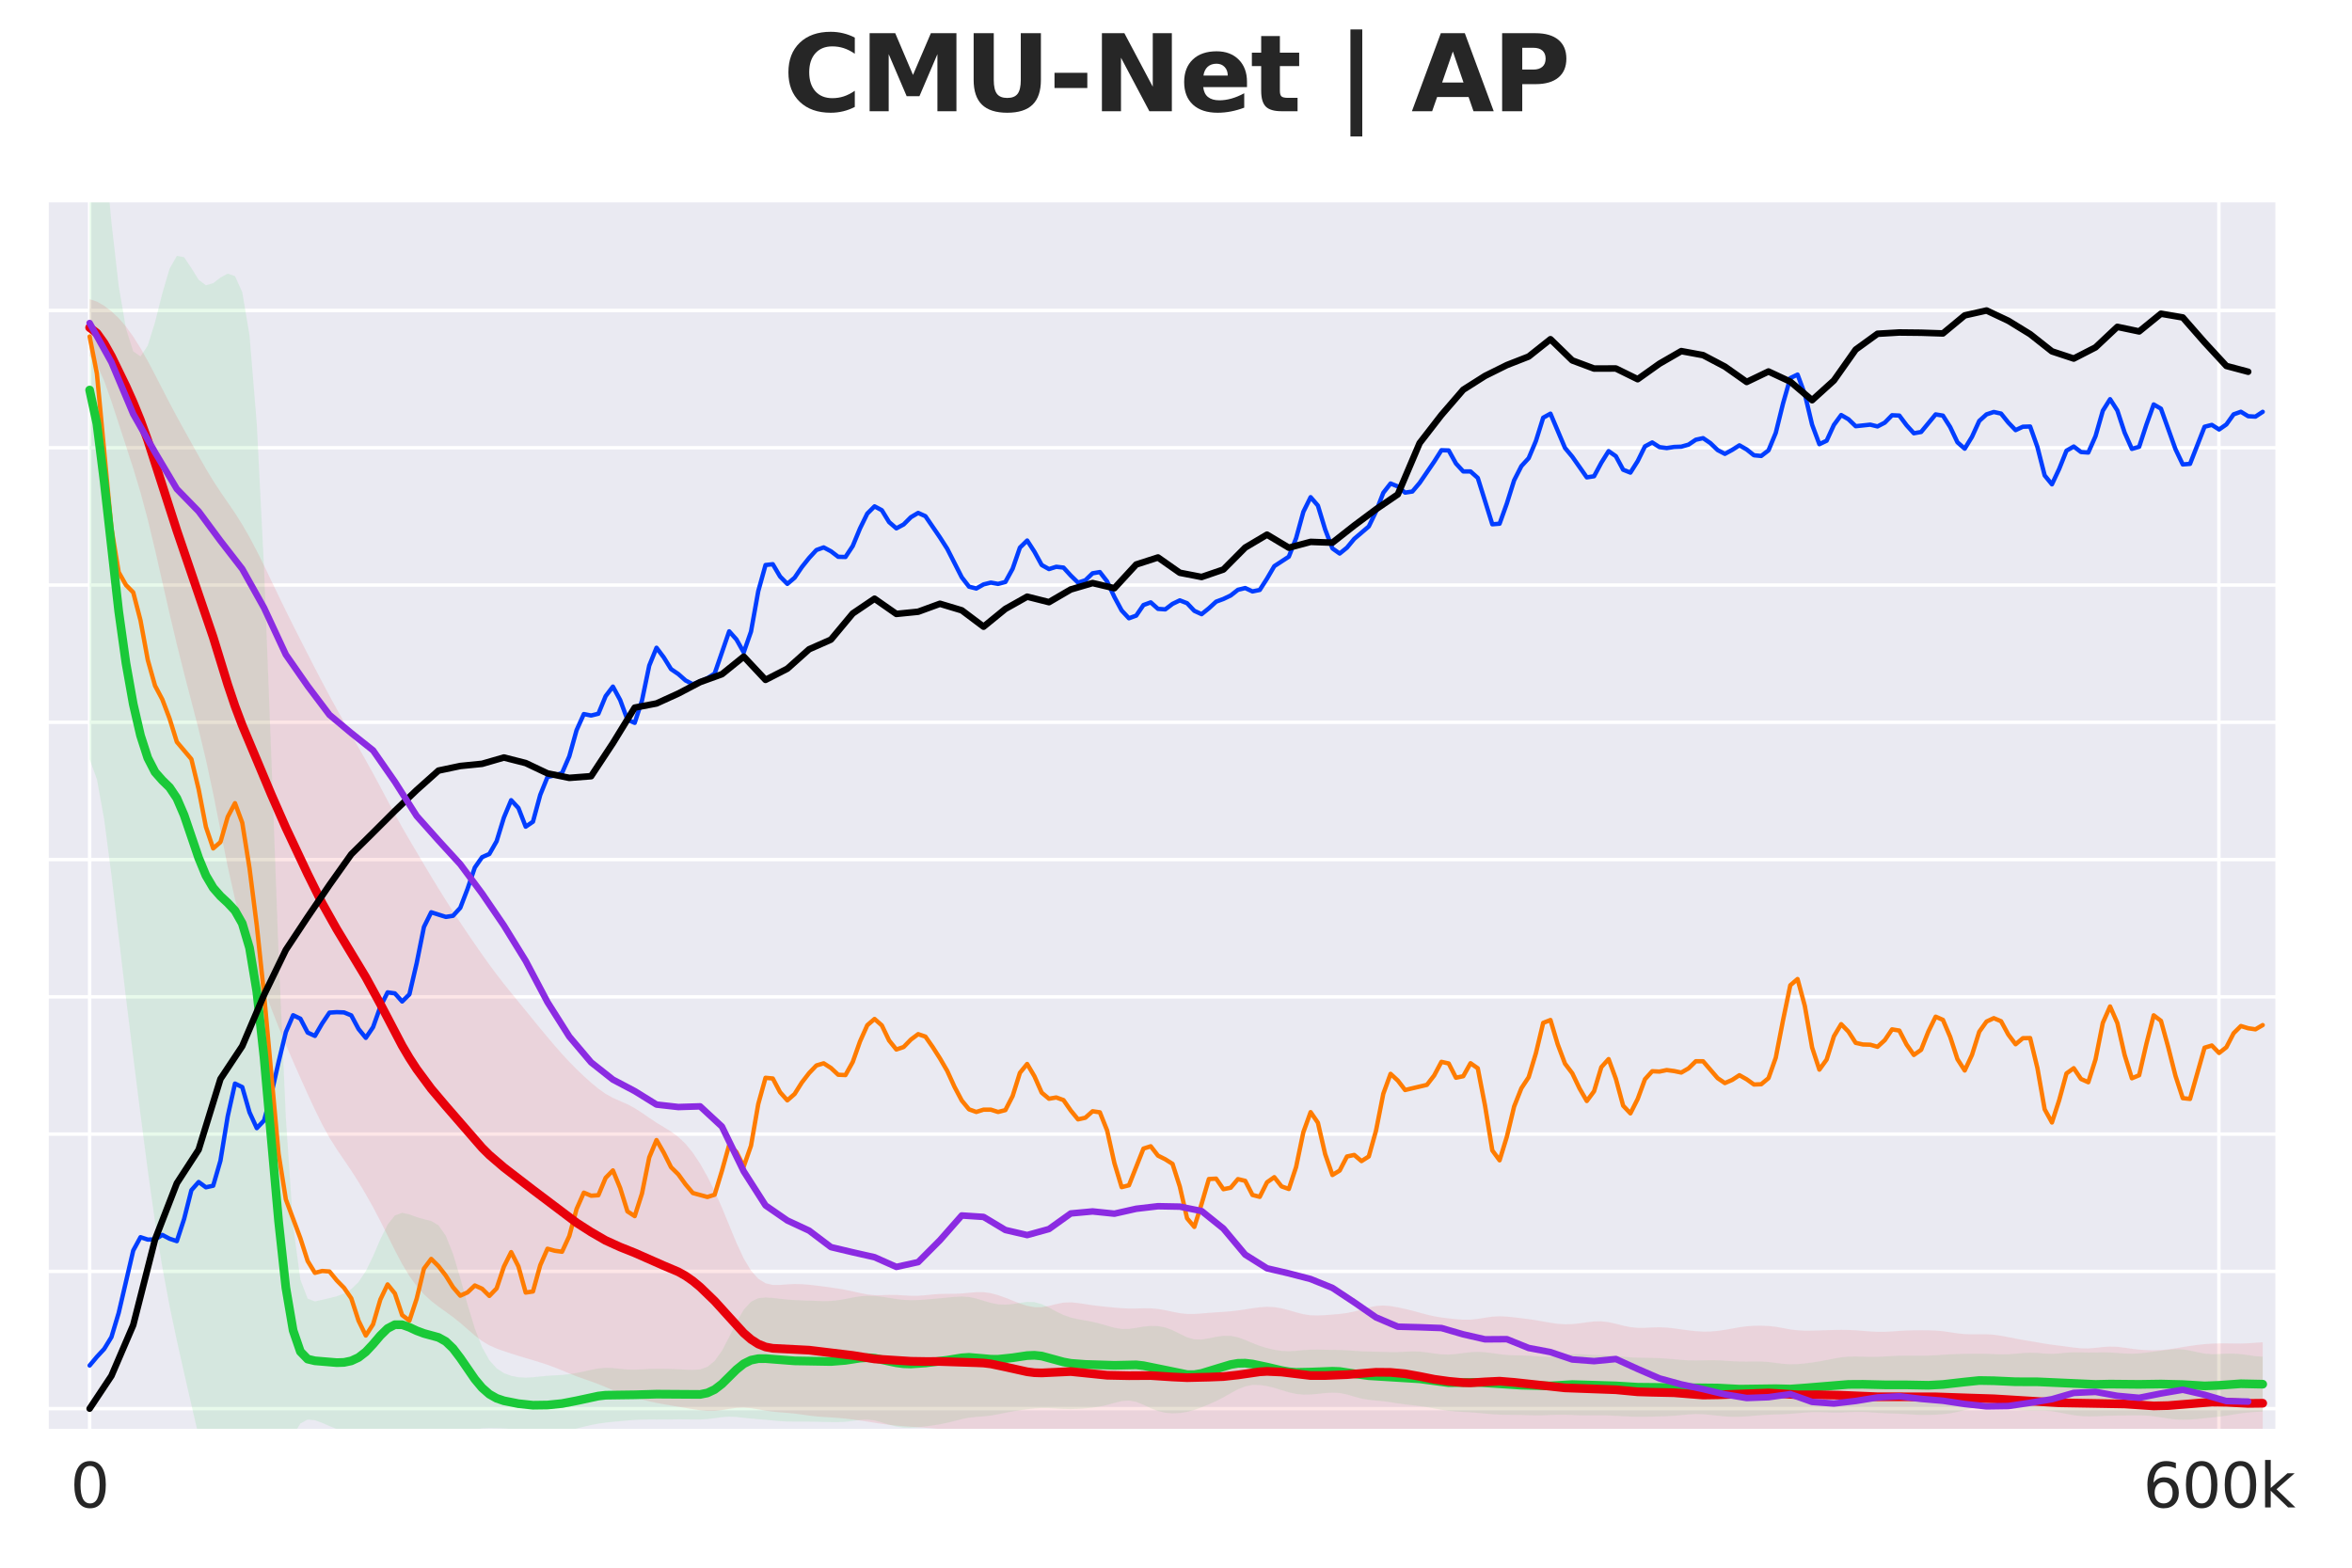 <?xml version="1.0" encoding="utf-8" standalone="no"?>
<!DOCTYPE svg PUBLIC "-//W3C//DTD SVG 1.1//EN"
  "http://www.w3.org/Graphics/SVG/1.1/DTD/svg11.dtd">
<svg xmlns:xlink="http://www.w3.org/1999/xlink" width="540pt" height="360pt" viewBox="0 0 540 360" xmlns="http://www.w3.org/2000/svg" version="1.1">
 <defs>
  <style type="text/css">*{stroke-linejoin: round; stroke-linecap: butt}</style>
 </defs>
 <g id="figure_1">
  <g id="patch_1">
   <path d="M 0 360 
L 540 360 
L 540 0 
L 0 0 
z
" style="fill: #ffffff"/>
  </g>
  <g id="axes_1">
   <g id="patch_2">
    <path d="M 10.8 328.52 
L 522.797 328.52 
L 522.797 46.08 
L 10.8 46.08 
z
" style="fill: #eaeaf2"/>
   </g>
   <g id="matplotlib.axis_1">
    <g id="xtick_1">
     <g id="line2d_1">
      <path d="M 20.577 328.52 
L 20.577 46.08 
" clip-path="url(#pcfe1b779a8)" style="fill: none; stroke: #ffffff; stroke-width: 0.8; stroke-linecap: round"/>
     </g>
     <g id="text_1">
      <!-- 0 -->
      <g style="fill: #262626" transform="translate(16.123 346.158) scale(0.14 -0.14)">
       <defs>
        <path id="DejaVuSans-30" d="M 2034 4250 
Q 1547 4250 1301 3770 
Q 1056 3291 1056 2328 
Q 1056 1369 1301 889 
Q 1547 409 2034 409 
Q 2525 409 2770 889 
Q 3016 1369 3016 2328 
Q 3016 3291 2770 3770 
Q 2525 4250 2034 4250 
z
M 2034 4750 
Q 2819 4750 3233 4129 
Q 3647 3509 3647 2328 
Q 3647 1150 3233 529 
Q 2819 -91 2034 -91 
Q 1250 -91 836 529 
Q 422 1150 422 2328 
Q 422 3509 836 4129 
Q 1250 4750 2034 4750 
z
" transform="scale(0.016)"/>
       </defs>
       <use xlink:href="#DejaVuSans-30"/>
      </g>
     </g>
    </g>
    <g id="xtick_2">
     <g id="line2d_2">
      <path d="M 509.435 328.52 
L 509.435 46.08 
" clip-path="url(#pcfe1b779a8)" style="fill: none; stroke: #ffffff; stroke-width: 0.8; stroke-linecap: round"/>
     </g>
     <g id="text_2">
      <!-- 600k -->
      <g style="fill: #262626" transform="translate(492.02 346.158) scale(0.14 -0.14)">
       <defs>
        <path id="DejaVuSans-36" d="M 2113 2584 
Q 1688 2584 1439 2293 
Q 1191 2003 1191 1497 
Q 1191 994 1439 701 
Q 1688 409 2113 409 
Q 2538 409 2786 701 
Q 3034 994 3034 1497 
Q 3034 2003 2786 2293 
Q 2538 2584 2113 2584 
z
M 3366 4563 
L 3366 3988 
Q 3128 4100 2886 4159 
Q 2644 4219 2406 4219 
Q 1781 4219 1451 3797 
Q 1122 3375 1075 2522 
Q 1259 2794 1537 2939 
Q 1816 3084 2150 3084 
Q 2853 3084 3261 2657 
Q 3669 2231 3669 1497 
Q 3669 778 3244 343 
Q 2819 -91 2113 -91 
Q 1303 -91 875 529 
Q 447 1150 447 2328 
Q 447 3434 972 4092 
Q 1497 4750 2381 4750 
Q 2619 4750 2861 4703 
Q 3103 4656 3366 4563 
z
" transform="scale(0.016)"/>
        <path id="DejaVuSans-6b" d="M 581 4863 
L 1159 4863 
L 1159 1991 
L 2875 3500 
L 3609 3500 
L 1753 1863 
L 3688 0 
L 2938 0 
L 1159 1709 
L 1159 0 
L 581 0 
L 581 4863 
z
" transform="scale(0.016)"/>
       </defs>
       <use xlink:href="#DejaVuSans-36"/>
       <use xlink:href="#DejaVuSans-30" transform="translate(63.623 0)"/>
       <use xlink:href="#DejaVuSans-30" transform="translate(127.246 0)"/>
       <use xlink:href="#DejaVuSans-6b" transform="translate(190.869 0)"/>
      </g>
     </g>
    </g>
   </g>
   <g id="matplotlib.axis_2">
    <g id="ytick_1">
     <g id="line2d_3">
      <path d="M 10.8 323.476 
L 522.797 323.476 
" clip-path="url(#pcfe1b779a8)" style="fill: none; stroke: #ffffff; stroke-width: 0.8; stroke-linecap: round"/>
     </g>
    </g>
    <g id="ytick_2">
     <g id="line2d_4">
      <path d="M 10.8 291.954 
L 522.797 291.954 
" clip-path="url(#pcfe1b779a8)" style="fill: none; stroke: #ffffff; stroke-width: 0.8; stroke-linecap: round"/>
     </g>
    </g>
    <g id="ytick_3">
     <g id="line2d_5">
      <path d="M 10.8 260.432 
L 522.797 260.432 
" clip-path="url(#pcfe1b779a8)" style="fill: none; stroke: #ffffff; stroke-width: 0.8; stroke-linecap: round"/>
     </g>
    </g>
    <g id="ytick_4">
     <g id="line2d_6">
      <path d="M 10.8 228.909 
L 522.797 228.909 
" clip-path="url(#pcfe1b779a8)" style="fill: none; stroke: #ffffff; stroke-width: 0.8; stroke-linecap: round"/>
     </g>
    </g>
    <g id="ytick_5">
     <g id="line2d_7">
      <path d="M 10.8 197.387 
L 522.797 197.387 
" clip-path="url(#pcfe1b779a8)" style="fill: none; stroke: #ffffff; stroke-width: 0.8; stroke-linecap: round"/>
     </g>
    </g>
    <g id="ytick_6">
     <g id="line2d_8">
      <path d="M 10.8 165.865 
L 522.797 165.865 
" clip-path="url(#pcfe1b779a8)" style="fill: none; stroke: #ffffff; stroke-width: 0.8; stroke-linecap: round"/>
     </g>
    </g>
    <g id="ytick_7">
     <g id="line2d_9">
      <path d="M 10.8 134.343 
L 522.797 134.343 
" clip-path="url(#pcfe1b779a8)" style="fill: none; stroke: #ffffff; stroke-width: 0.8; stroke-linecap: round"/>
     </g>
    </g>
    <g id="ytick_8">
     <g id="line2d_10">
      <path d="M 10.8 102.82 
L 522.797 102.82 
" clip-path="url(#pcfe1b779a8)" style="fill: none; stroke: #ffffff; stroke-width: 0.8; stroke-linecap: round"/>
     </g>
    </g>
    <g id="ytick_9">
     <g id="line2d_11">
      <path d="M 10.8 71.298 
L 522.797 71.298 
" clip-path="url(#pcfe1b779a8)" style="fill: none; stroke: #ffffff; stroke-width: 0.8; stroke-linecap: round"/>
     </g>
    </g>
   </g>
   <g id="FillBetweenPolyCollection_1">
    <path d="M 20.577 4.802 
L 20.577 174.336 
L 22.246 178.949 
L 23.914 188.165 
L 25.583 200.909 
L 27.252 215.103 
L 28.92 229.134 
L 30.589 242.663 
L 32.258 255.92 
L 33.926 268.763 
L 35.595 280.613 
L 37.264 290.987 
L 38.932 299.913 
L 40.601 307.849 
L 42.269 315.304 
L 43.938 322.587 
L 45.607 329.752 
L 47.275 336.589 
L 48.944 342.72 
L 50.613 347.825 
L 52.281 351.815 
L 53.95 354.816 
L 55.618 357.013 
L 57.287 358.332 
L 58.956 358.096 
L 60.624 355.26 
L 62.293 349.461 
L 63.962 341.888 
L 65.63 334.712 
L 67.299 329.597 
L 68.968 326.883 
L 70.636 325.986 
L 72.305 326.135 
L 73.973 326.746 
L 75.642 327.474 
L 77.311 328.15 
L 78.979 328.679 
L 80.648 328.991 
L 82.317 329.075 
L 83.985 328.992 
L 85.654 328.861 
L 87.323 328.805 
L 88.991 328.922 
L 90.66 329.281 
L 92.328 329.906 
L 93.997 330.75 
L 95.666 331.668 
L 97.334 332.444 
L 99.003 332.884 
L 100.672 332.868 
L 102.34 332.35 
L 104.009 331.385 
L 105.678 330.183 
L 107.346 329.074 
L 109.015 328.333 
L 110.683 328.013 
L 112.352 327.958 
L 114.021 327.98 
L 115.689 328.022 
L 117.358 328.145 
L 119.027 328.407 
L 120.695 328.769 
L 122.364 329.118 
L 124.032 329.337 
L 125.701 329.362 
L 127.37 329.194 
L 129.038 328.881 
L 130.707 328.482 
L 132.376 328.05 
L 134.044 327.623 
L 135.713 327.236 
L 137.382 326.918 
L 139.05 326.679 
L 140.719 326.501 
L 142.387 326.346 
L 144.056 326.197 
L 145.725 326.071 
L 147.393 325.996 
L 149.062 325.976 
L 150.731 325.98 
L 152.399 325.977 
L 154.068 325.956 
L 155.737 325.935 
L 157.405 325.939 
L 159.074 325.964 
L 160.742 325.963 
L 162.411 325.871 
L 164.08 325.668 
L 165.748 325.438 
L 167.417 325.324 
L 169.086 325.395 
L 170.754 325.58 
L 172.423 325.76 
L 174.092 325.896 
L 175.76 326.031 
L 177.429 326.192 
L 179.097 326.343 
L 180.766 326.435 
L 182.435 326.462 
L 184.103 326.463 
L 185.772 326.469 
L 187.441 326.489 
L 189.109 326.52 
L 190.778 326.558 
L 192.447 326.569 
L 194.115 326.488 
L 195.784 326.288 
L 197.452 326.06 
L 199.121 325.98 
L 200.79 326.18 
L 202.458 326.63 
L 204.127 327.163 
L 205.796 327.599 
L 207.464 327.835 
L 209.133 327.868 
L 210.801 327.751 
L 212.47 327.559 
L 214.139 327.335 
L 215.807 327.072 
L 217.476 326.735 
L 219.145 326.316 
L 220.813 325.884 
L 222.482 325.554 
L 224.151 325.374 
L 225.819 325.255 
L 227.488 325.067 
L 229.156 324.768 
L 230.825 324.426 
L 232.494 324.118 
L 234.162 323.854 
L 235.831 323.62 
L 237.5 323.428 
L 239.168 323.328 
L 240.837 323.346 
L 242.506 323.446 
L 244.174 323.548 
L 245.843 323.582 
L 247.511 323.529 
L 249.18 323.414 
L 250.849 323.246 
L 252.517 322.996 
L 254.186 322.625 
L 255.855 322.161 
L 257.523 321.752 
L 259.192 321.621 
L 260.861 321.917 
L 262.529 322.583 
L 264.198 323.376 
L 265.866 324.033 
L 267.535 324.422 
L 269.204 324.558 
L 270.872 324.491 
L 272.541 324.229 
L 274.21 323.772 
L 275.878 323.168 
L 277.547 322.486 
L 279.215 321.737 
L 280.884 320.883 
L 282.553 319.94 
L 284.221 319.039 
L 285.89 318.367 
L 287.559 318.042 
L 289.227 318.049 
L 290.896 318.296 
L 292.565 318.708 
L 294.233 319.222 
L 295.902 319.729 
L 297.57 320.096 
L 299.239 320.255 
L 300.908 320.229 
L 302.576 320.086 
L 304.245 319.907 
L 305.914 319.802 
L 307.582 319.892 
L 309.251 320.229 
L 310.92 320.716 
L 312.588 321.166 
L 314.257 321.457 
L 315.925 321.623 
L 317.594 321.782 
L 319.263 322.007 
L 320.931 322.27 
L 322.6 322.503 
L 324.269 322.692 
L 325.937 322.887 
L 327.606 323.136 
L 329.275 323.435 
L 330.943 323.735 
L 332.612 323.982 
L 334.28 324.148 
L 335.949 324.247 
L 337.618 324.331 
L 339.286 324.45 
L 340.955 324.609 
L 342.624 324.762 
L 344.292 324.858 
L 345.961 324.893 
L 347.63 324.907 
L 349.298 324.937 
L 350.967 324.985 
L 352.635 325.017 
L 354.304 325 
L 355.973 324.936 
L 357.641 324.875 
L 359.31 324.877 
L 360.979 324.942 
L 362.647 325.009 
L 364.316 325.026 
L 365.984 325.006 
L 367.653 325.004 
L 369.322 325.05 
L 370.99 325.129 
L 372.659 325.218 
L 374.328 325.298 
L 375.996 325.346 
L 377.665 325.345 
L 379.334 325.309 
L 381.002 325.265 
L 382.671 325.211 
L 384.339 325.116 
L 386.008 324.965 
L 387.677 324.805 
L 389.345 324.72 
L 391.014 324.762 
L 392.683 324.91 
L 394.351 325.099 
L 396.02 325.261 
L 397.689 325.351 
L 399.357 325.346 
L 401.026 325.253 
L 402.694 325.111 
L 404.363 324.972 
L 406.032 324.873 
L 407.7 324.816 
L 409.369 324.763 
L 411.038 324.668 
L 412.706 324.525 
L 414.375 324.379 
L 416.044 324.289 
L 417.712 324.281 
L 419.381 324.329 
L 421.049 324.372 
L 422.718 324.361 
L 424.387 324.296 
L 426.055 324.234 
L 427.724 324.237 
L 429.393 324.32 
L 431.061 324.439 
L 432.73 324.534 
L 434.399 324.591 
L 436.067 324.647 
L 437.736 324.737 
L 439.404 324.848 
L 441.073 324.926 
L 442.742 324.932 
L 444.41 324.868 
L 446.079 324.749 
L 447.748 324.549 
L 449.416 324.232 
L 451.085 323.821 
L 452.753 323.426 
L 454.422 323.172 
L 456.091 323.108 
L 457.759 323.192 
L 459.428 323.355 
L 461.097 323.545 
L 462.765 323.733 
L 464.434 323.878 
L 466.103 323.942 
L 467.771 323.94 
L 469.44 323.956 
L 471.108 324.085 
L 472.777 324.35 
L 474.446 324.684 
L 476.114 324.987 
L 477.783 325.19 
L 479.452 325.269 
L 481.12 325.243 
L 482.789 325.166 
L 484.458 325.1 
L 486.126 325.068 
L 487.795 325.049 
L 489.463 325.026 
L 491.132 325.02 
L 492.801 325.082 
L 494.469 325.244 
L 496.138 325.49 
L 497.807 325.752 
L 499.475 325.951 
L 501.144 326.03 
L 502.813 325.984 
L 504.481 325.85 
L 506.15 325.681 
L 507.818 325.507 
L 509.487 325.319 
L 511.156 325.09 
L 512.824 324.823 
L 514.493 324.562 
L 516.162 324.357 
L 517.83 324.23 
L 519.499 324.173 
L 519.499 311.555 
L 519.499 311.555 
L 517.83 311.413 
L 516.162 311.182 
L 514.493 310.957 
L 512.824 310.835 
L 511.156 310.848 
L 509.487 310.934 
L 507.818 310.967 
L 506.15 310.833 
L 504.481 310.515 
L 502.813 310.134 
L 501.144 309.875 
L 499.475 309.834 
L 497.807 309.964 
L 496.138 310.168 
L 494.469 310.393 
L 492.801 310.614 
L 491.132 310.787 
L 489.463 310.861 
L 487.795 310.817 
L 486.126 310.697 
L 484.458 310.582 
L 482.789 310.55 
L 481.12 310.588 
L 479.452 310.603 
L 477.783 310.553 
L 476.114 310.527 
L 474.446 310.624 
L 472.777 310.8 
L 471.108 310.894 
L 469.44 310.828 
L 467.771 310.689 
L 466.103 310.628 
L 464.434 310.708 
L 462.765 310.868 
L 461.097 310.993 
L 459.428 311.012 
L 457.759 310.949 
L 456.091 310.882 
L 454.422 310.86 
L 452.753 310.874 
L 451.085 310.897 
L 449.416 310.932 
L 447.748 311 
L 446.079 311.105 
L 444.41 311.215 
L 442.742 311.292 
L 441.073 311.319 
L 439.404 311.311 
L 437.736 311.3 
L 436.067 311.321 
L 434.399 311.39 
L 432.73 311.492 
L 431.061 311.575 
L 429.393 311.592 
L 427.724 311.545 
L 426.055 311.496 
L 424.387 311.53 
L 422.718 311.698 
L 421.049 311.981 
L 419.381 312.311 
L 417.712 312.62 
L 416.044 312.88 
L 414.375 313.095 
L 412.706 313.248 
L 411.038 313.289 
L 409.369 313.183 
L 407.7 312.971 
L 406.032 312.765 
L 404.363 312.657 
L 402.694 312.652 
L 401.026 312.678 
L 399.357 312.66 
L 397.689 312.578 
L 396.02 312.464 
L 394.351 312.377 
L 392.683 312.356 
L 391.014 312.39 
L 389.345 312.422 
L 387.677 312.388 
L 386.008 312.277 
L 384.339 312.129 
L 382.671 311.99 
L 381.002 311.885 
L 379.334 311.823 
L 377.665 311.796 
L 375.996 311.773 
L 374.328 311.7 
L 372.659 311.552 
L 370.99 311.373 
L 369.322 311.243 
L 367.653 311.192 
L 365.984 311.155 
L 364.316 311.063 
L 362.647 310.953 
L 360.979 310.955 
L 359.31 311.138 
L 357.641 311.403 
L 355.973 311.572 
L 354.304 311.561 
L 352.635 311.434 
L 350.967 311.312 
L 349.298 311.253 
L 347.63 311.224 
L 345.961 311.148 
L 344.292 310.975 
L 342.624 310.736 
L 340.955 310.523 
L 339.286 310.436 
L 337.618 310.512 
L 335.949 310.712 
L 334.28 310.933 
L 332.612 311.058 
L 330.943 311.014 
L 329.275 310.814 
L 327.606 310.559 
L 325.937 310.376 
L 324.269 310.337 
L 322.6 310.41 
L 320.931 310.49 
L 319.263 310.5 
L 317.594 310.452 
L 315.925 310.404 
L 314.257 310.372 
L 312.588 310.313 
L 310.92 310.203 
L 309.251 310.083 
L 307.582 310.008 
L 305.914 309.979 
L 304.245 309.954 
L 302.576 309.921 
L 300.908 309.933 
L 299.239 310.039 
L 297.57 310.201 
L 295.902 310.295 
L 294.233 310.218 
L 292.565 309.96 
L 290.896 309.572 
L 289.227 309.065 
L 287.559 308.42 
L 285.89 307.704 
L 284.221 307.097 
L 282.553 306.767 
L 280.884 306.754 
L 279.215 306.983 
L 277.547 307.328 
L 275.878 307.602 
L 274.21 307.567 
L 272.541 307.09 
L 270.872 306.286 
L 269.204 305.45 
L 267.535 304.835 
L 265.866 304.523 
L 264.198 304.478 
L 262.529 304.641 
L 260.861 304.923 
L 259.192 305.164 
L 257.523 305.177 
L 255.855 304.897 
L 254.186 304.433 
L 252.517 303.953 
L 250.849 303.551 
L 249.18 303.233 
L 247.511 302.939 
L 245.843 302.559 
L 244.174 301.977 
L 242.506 301.169 
L 240.837 300.259 
L 239.168 299.474 
L 237.5 299.02 
L 235.831 298.965 
L 234.162 299.186 
L 232.494 299.46 
L 230.825 299.6 
L 229.156 299.515 
L 227.488 299.193 
L 225.819 298.7 
L 224.151 298.188 
L 222.482 297.836 
L 220.813 297.729 
L 219.145 297.813 
L 217.476 297.973 
L 215.807 298.133 
L 214.139 298.281 
L 212.47 298.422 
L 210.801 298.537 
L 209.133 298.577 
L 207.464 298.499 
L 205.796 298.303 
L 204.127 298.038 
L 202.458 297.775 
L 200.79 297.591 
L 199.121 297.552 
L 197.452 297.685 
L 195.784 297.958 
L 194.115 298.289 
L 192.447 298.579 
L 190.778 298.75 
L 189.109 298.786 
L 187.441 298.737 
L 185.772 298.674 
L 184.103 298.622 
L 182.435 298.551 
L 180.766 298.425 
L 179.097 298.249 
L 177.429 298.061 
L 175.76 297.947 
L 174.092 298.114 
L 172.423 298.932 
L 170.754 300.763 
L 169.086 303.627 
L 167.417 307.027 
L 165.748 310.186 
L 164.08 312.519 
L 162.411 313.88 
L 160.742 314.466 
L 159.074 314.589 
L 157.405 314.522 
L 155.737 314.432 
L 154.068 314.37 
L 152.399 314.328 
L 150.731 314.316 
L 149.062 314.361 
L 147.393 314.455 
L 145.725 314.525 
L 144.056 314.491 
L 142.387 314.339 
L 140.719 314.16 
L 139.05 314.104 
L 137.382 314.253 
L 135.713 314.564 
L 134.044 314.932 
L 132.376 315.277 
L 130.707 315.554 
L 129.038 315.734 
L 127.37 315.833 
L 125.701 315.93 
L 124.032 316.089 
L 122.364 316.271 
L 120.695 316.36 
L 119.027 316.262 
L 117.358 315.938 
L 115.689 315.319 
L 114.021 314.227 
L 112.352 312.357 
L 110.683 309.369 
L 109.015 305.058 
L 107.346 299.561 
L 105.678 293.503 
L 104.009 287.906 
L 102.34 283.741 
L 100.672 281.371 
L 99.003 280.384 
L 97.334 279.972 
L 95.666 279.501 
L 93.997 278.865 
L 92.328 278.502 
L 90.66 279.12 
L 88.991 281.207 
L 87.323 284.595 
L 85.654 288.47 
L 83.985 291.902 
L 82.317 294.404 
L 80.648 296.026 
L 78.979 297.042 
L 77.311 297.673 
L 75.642 298.089 
L 73.973 298.489 
L 72.305 298.855 
L 70.636 298.215 
L 68.968 293.869 
L 67.299 281.436 
L 65.63 256.689 
L 63.962 219.002 
L 62.293 173.757 
L 60.624 130.465 
L 58.956 97.318 
L 57.287 77.001 
L 55.618 67.087 
L 53.95 63.409 
L 52.281 62.836 
L 50.613 63.737 
L 48.944 65.027 
L 47.275 65.499 
L 45.607 64.249 
L 43.938 61.558 
L 42.269 59.058 
L 40.601 58.757 
L 38.932 61.711 
L 37.264 67.382 
L 35.595 73.981 
L 33.926 79.352 
L 32.258 81.85 
L 30.589 80.675 
L 28.92 75.441 
L 27.252 65.645 
L 25.583 51.043 
L 23.914 33.024 
L 22.246 15.673 
L 20.577 4.802 
z
" clip-path="url(#pcfe1b779a8)" style="fill: #1ac938; fill-opacity: 0.1"/>
   </g>
   <g id="FillBetweenPolyCollection_2">
    <path d="M 20.577 68.707 
L 20.577 81.736 
L 22.246 83.768 
L 23.914 87.456 
L 25.583 92.174 
L 27.252 97.282 
L 28.92 102.396 
L 30.589 107.55 
L 32.258 113.088 
L 33.926 119.328 
L 35.595 126.276 
L 37.264 133.621 
L 38.932 140.955 
L 40.601 147.997 
L 42.269 154.661 
L 43.938 161.062 
L 45.607 167.516 
L 47.275 174.471 
L 48.944 182.238 
L 50.613 190.647 
L 52.281 198.996 
L 53.95 206.462 
L 55.618 212.67 
L 57.287 217.869 
L 58.956 222.581 
L 60.624 227.15 
L 62.293 231.611 
L 63.962 235.869 
L 65.63 239.896 
L 67.299 243.757 
L 68.968 247.531 
L 70.636 251.239 
L 72.305 254.836 
L 73.973 258.215 
L 75.642 261.248 
L 77.311 263.909 
L 78.979 266.354 
L 80.648 268.819 
L 82.317 271.443 
L 83.985 274.245 
L 85.654 277.221 
L 87.323 280.396 
L 88.991 283.743 
L 90.66 287.112 
L 92.328 290.273 
L 93.997 293.038 
L 95.666 295.341 
L 97.334 297.218 
L 99.003 298.752 
L 100.672 300.048 
L 102.34 301.237 
L 104.009 302.452 
L 105.678 303.787 
L 107.346 305.238 
L 109.015 306.686 
L 110.683 307.957 
L 112.352 308.944 
L 114.021 309.678 
L 115.689 310.274 
L 117.358 310.825 
L 119.027 311.355 
L 120.695 311.859 
L 122.364 312.353 
L 124.032 312.866 
L 125.701 313.419 
L 127.37 314.029 
L 129.038 314.698 
L 130.707 315.392 
L 132.376 316.053 
L 134.044 316.655 
L 135.713 317.235 
L 137.382 317.853 
L 139.05 318.532 
L 140.719 319.235 
L 142.387 319.888 
L 144.056 320.449 
L 145.725 320.933 
L 147.393 321.379 
L 149.062 321.795 
L 150.731 322.161 
L 152.399 322.473 
L 154.068 322.759 
L 155.737 323.041 
L 157.405 323.321 
L 159.074 323.595 
L 160.742 323.843 
L 162.411 324.004 
L 164.08 323.999 
L 165.748 323.811 
L 167.417 323.53 
L 169.086 323.303 
L 170.754 323.241 
L 172.423 323.37 
L 174.092 323.634 
L 175.76 323.932 
L 177.429 324.172 
L 179.097 324.329 
L 180.766 324.453 
L 182.435 324.614 
L 184.103 324.835 
L 185.772 325.071 
L 187.441 325.263 
L 189.109 325.394 
L 190.778 325.496 
L 192.447 325.612 
L 194.115 325.769 
L 195.784 325.967 
L 197.452 326.198 
L 199.121 326.451 
L 200.79 326.717 
L 202.458 326.973 
L 204.127 327.194 
L 205.796 327.373 
L 207.464 327.517 
L 209.133 327.642 
L 210.801 327.76 
L 212.47 327.88 
L 214.139 328.008 
L 215.807 328.156 
L 217.476 328.341 
L 219.145 328.563 
L 220.813 328.79 
L 222.482 328.984 
L 224.151 329.135 
L 225.819 329.274 
L 227.488 329.438 
L 229.156 329.627 
L 230.825 329.803 
L 232.494 329.937 
L 234.162 330.048 
L 235.831 330.163 
L 237.5 330.281 
L 239.168 330.379 
L 240.837 330.456 
L 242.506 330.544 
L 244.174 330.674 
L 245.843 330.852 
L 247.511 331.057 
L 249.18 331.252 
L 250.849 331.402 
L 252.517 331.487 
L 254.186 331.508 
L 255.855 331.475 
L 257.523 331.406 
L 259.192 331.33 
L 260.861 331.282 
L 262.529 331.283 
L 264.198 331.316 
L 265.866 331.331 
L 267.535 331.283 
L 269.204 331.179 
L 270.872 331.064 
L 272.541 330.987 
L 274.21 330.961 
L 275.878 330.977 
L 277.547 331.008 
L 279.215 331.019 
L 280.884 330.965 
L 282.553 330.811 
L 284.221 330.56 
L 285.89 330.266 
L 287.559 330.007 
L 289.227 329.834 
L 290.896 329.748 
L 292.565 329.714 
L 294.233 329.701 
L 295.902 329.699 
L 297.57 329.705 
L 299.239 329.712 
L 300.908 329.714 
L 302.576 329.72 
L 304.245 329.741 
L 305.914 329.773 
L 307.582 329.798 
L 309.251 329.816 
L 310.92 329.866 
L 312.588 329.993 
L 314.257 330.182 
L 315.925 330.351 
L 317.594 330.419 
L 319.263 330.385 
L 320.931 330.33 
L 322.6 330.348 
L 324.269 330.475 
L 325.937 330.688 
L 327.606 330.939 
L 329.275 331.193 
L 330.943 331.429 
L 332.612 331.638 
L 334.28 331.818 
L 335.949 331.966 
L 337.618 332.065 
L 339.286 332.096 
L 340.955 332.07 
L 342.624 332.043 
L 344.292 332.079 
L 345.961 332.202 
L 347.63 332.378 
L 349.298 332.544 
L 350.967 332.674 
L 352.635 332.794 
L 354.304 332.93 
L 355.973 333.071 
L 357.641 333.195 
L 359.31 333.312 
L 360.979 333.469 
L 362.647 333.705 
L 364.316 334.004 
L 365.984 334.279 
L 367.653 334.423 
L 369.322 334.402 
L 370.99 334.288 
L 372.659 334.196 
L 374.328 334.2 
L 375.996 334.302 
L 377.665 334.456 
L 379.334 334.586 
L 381.002 334.638 
L 382.671 334.621 
L 384.339 334.6 
L 386.008 334.643 
L 387.677 334.75 
L 389.345 334.862 
L 391.014 334.925 
L 392.683 334.946 
L 394.351 334.985 
L 396.02 335.086 
L 397.689 335.231 
L 399.357 335.354 
L 401.026 335.4 
L 402.694 335.377 
L 404.363 335.328 
L 406.032 335.282 
L 407.7 335.233 
L 409.369 335.177 
L 411.038 335.132 
L 412.706 335.112 
L 414.375 335.098 
L 416.044 335.078 
L 417.712 335.075 
L 419.381 335.131 
L 421.049 335.253 
L 422.718 335.406 
L 424.387 335.55 
L 426.055 335.657 
L 427.724 335.709 
L 429.393 335.703 
L 431.061 335.67 
L 432.73 335.651 
L 434.399 335.663 
L 436.067 335.688 
L 437.736 335.71 
L 439.404 335.741 
L 441.073 335.805 
L 442.742 335.904 
L 444.41 335.989 
L 446.079 335.997 
L 447.748 335.908 
L 449.416 335.777 
L 451.085 335.694 
L 452.753 335.704 
L 454.422 335.786 
L 456.091 335.879 
L 457.759 335.927 
L 459.428 335.908 
L 461.097 335.839 
L 462.765 335.761 
L 464.434 335.698 
L 466.103 335.645 
L 467.771 335.582 
L 469.44 335.498 
L 471.108 335.394 
L 472.777 335.264 
L 474.446 335.104 
L 476.114 334.942 
L 477.783 334.846 
L 479.452 334.873 
L 481.12 335.014 
L 482.789 335.186 
L 484.458 335.301 
L 486.126 335.332 
L 487.795 335.317 
L 489.463 335.323 
L 491.132 335.396 
L 492.801 335.523 
L 494.469 335.643 
L 496.138 335.702 
L 497.807 335.689 
L 499.475 335.631 
L 501.144 335.562 
L 502.813 335.501 
L 504.481 335.453 
L 506.15 335.41 
L 507.818 335.384 
L 509.487 335.412 
L 511.156 335.528 
L 512.824 335.716 
L 514.493 335.918 
L 516.162 336.079 
L 517.83 336.182 
L 519.499 336.232 
L 519.499 308.239 
L 519.499 308.239 
L 517.83 308.347 
L 516.162 308.47 
L 514.493 308.527 
L 512.824 308.518 
L 511.156 308.493 
L 509.487 308.494 
L 507.818 308.547 
L 506.15 308.664 
L 504.481 308.847 
L 502.813 309.08 
L 501.144 309.343 
L 499.475 309.617 
L 497.807 309.858 
L 496.138 310.014 
L 494.469 310.067 
L 492.801 310.034 
L 491.132 309.924 
L 489.463 309.73 
L 487.795 309.486 
L 486.126 309.283 
L 484.458 309.223 
L 482.789 309.331 
L 481.12 309.523 
L 479.452 309.655 
L 477.783 309.627 
L 476.114 309.452 
L 474.446 309.225 
L 472.777 309.01 
L 471.108 308.796 
L 469.44 308.547 
L 467.771 308.263 
L 466.103 307.975 
L 464.434 307.696 
L 462.765 307.399 
L 461.097 307.067 
L 459.428 306.742 
L 457.759 306.505 
L 456.091 306.4 
L 454.422 306.395 
L 452.753 306.41 
L 451.085 306.357 
L 449.416 306.189 
L 447.748 305.937 
L 446.079 305.695 
L 444.41 305.547 
L 442.742 305.495 
L 441.073 305.487 
L 439.404 305.493 
L 437.736 305.533 
L 436.067 305.626 
L 434.399 305.746 
L 432.73 305.832 
L 431.061 305.835 
L 429.393 305.749 
L 427.724 305.615 
L 426.055 305.488 
L 424.387 305.407 
L 422.718 305.386 
L 421.049 305.414 
L 419.381 305.466 
L 417.712 305.519 
L 416.044 305.559 
L 414.375 305.568 
L 412.706 305.493 
L 411.038 305.286 
L 409.369 304.976 
L 407.7 304.68 
L 406.032 304.497 
L 404.363 304.429 
L 402.694 304.447 
L 401.026 304.563 
L 399.357 304.792 
L 397.689 305.091 
L 396.02 305.386 
L 394.351 305.623 
L 392.683 305.767 
L 391.014 305.787 
L 389.345 305.687 
L 387.677 305.504 
L 386.008 305.278 
L 384.339 305.045 
L 382.671 304.863 
L 381.002 304.793 
L 379.334 304.839 
L 377.665 304.921 
L 375.996 304.921 
L 374.328 304.754 
L 372.659 304.416 
L 370.99 303.99 
L 369.322 303.616 
L 367.653 303.424 
L 365.984 303.456 
L 364.316 303.651 
L 362.647 303.889 
L 360.979 304.062 
L 359.31 304.103 
L 357.641 303.994 
L 355.973 303.76 
L 354.304 303.465 
L 352.635 303.174 
L 350.967 302.923 
L 349.298 302.708 
L 347.63 302.51 
L 345.961 302.341 
L 344.292 302.264 
L 342.624 302.352 
L 340.955 302.594 
L 339.286 302.87 
L 337.618 303.041 
L 335.949 303.049 
L 334.28 302.931 
L 332.612 302.755 
L 330.943 302.544 
L 329.275 302.266 
L 327.606 301.889 
L 325.937 301.438 
L 324.269 300.986 
L 322.6 300.578 
L 320.931 300.218 
L 319.263 299.928 
L 317.594 299.793 
L 315.925 299.902 
L 314.257 300.251 
L 312.588 300.726 
L 310.92 301.178 
L 309.251 301.514 
L 307.582 301.729 
L 305.914 301.876 
L 304.245 302.001 
L 302.576 302.083 
L 300.908 302.036 
L 299.239 301.788 
L 297.57 301.362 
L 295.902 300.869 
L 294.233 300.441 
L 292.565 300.167 
L 290.896 300.09 
L 289.227 300.197 
L 287.559 300.425 
L 285.89 300.689 
L 284.221 300.928 
L 282.553 301.119 
L 280.884 301.257 
L 279.215 301.363 
L 277.547 301.479 
L 275.878 301.621 
L 274.21 301.737 
L 272.541 301.732 
L 270.872 301.553 
L 269.204 301.231 
L 267.535 300.87 
L 265.866 300.582 
L 264.198 300.439 
L 262.529 300.432 
L 260.861 300.48 
L 259.192 300.488 
L 257.523 300.411 
L 255.855 300.272 
L 254.186 300.109 
L 252.517 299.933 
L 250.849 299.729 
L 249.18 299.482 
L 247.511 299.224 
L 245.843 299.063 
L 244.174 299.132 
L 242.506 299.458 
L 240.837 299.883 
L 239.168 300.168 
L 237.5 300.163 
L 235.831 299.861 
L 234.162 299.33 
L 232.494 298.674 
L 230.825 298.003 
L 229.156 297.41 
L 227.488 296.964 
L 225.819 296.728 
L 224.151 296.722 
L 222.482 296.87 
L 220.813 297.029 
L 219.145 297.104 
L 217.476 297.111 
L 215.807 297.141 
L 214.139 297.258 
L 212.47 297.428 
L 210.801 297.555 
L 209.133 297.562 
L 207.464 297.467 
L 205.796 297.366 
L 204.127 297.351 
L 202.458 297.41 
L 200.79 297.415 
L 199.121 297.248 
L 197.452 296.922 
L 195.784 296.544 
L 194.115 296.202 
L 192.447 295.911 
L 190.778 295.658 
L 189.109 295.428 
L 187.441 295.215 
L 185.772 295.029 
L 184.103 294.901 
L 182.435 294.866 
L 180.766 294.94 
L 179.097 295.069 
L 177.429 295.074 
L 175.76 294.688 
L 174.092 293.651 
L 172.423 291.775 
L 170.754 288.988 
L 169.086 285.405 
L 167.417 281.364 
L 165.748 277.302 
L 164.08 273.537 
L 162.411 270.18 
L 160.742 267.237 
L 159.074 264.723 
L 157.405 262.673 
L 155.737 261.082 
L 154.068 259.855 
L 152.399 258.825 
L 150.731 257.81 
L 149.062 256.707 
L 147.393 255.552 
L 145.725 254.476 
L 144.056 253.587 
L 142.387 252.852 
L 140.719 252.11 
L 139.05 251.184 
L 137.382 250.004 
L 135.713 248.622 
L 134.044 247.12 
L 132.376 245.529 
L 130.707 243.835 
L 129.038 242.03 
L 127.37 240.132 
L 125.701 238.167 
L 124.032 236.157 
L 122.364 234.119 
L 120.695 232.072 
L 119.027 230.032 
L 117.358 227.991 
L 115.689 225.915 
L 114.021 223.766 
L 112.352 221.519 
L 110.683 219.182 
L 109.015 216.785 
L 107.346 214.341 
L 105.678 211.847 
L 104.009 209.297 
L 102.34 206.694 
L 100.672 204.029 
L 99.003 201.292 
L 97.334 198.496 
L 95.666 195.68 
L 93.997 192.855 
L 92.328 189.974 
L 90.66 186.972 
L 88.991 183.853 
L 87.323 180.698 
L 85.654 177.602 
L 83.985 174.598 
L 82.317 171.658 
L 80.648 168.738 
L 78.979 165.803 
L 77.311 162.82 
L 75.642 159.766 
L 73.973 156.631 
L 72.305 153.428 
L 70.636 150.18 
L 68.968 146.907 
L 67.299 143.606 
L 65.63 140.255 
L 63.962 136.832 
L 62.293 133.351 
L 60.624 129.877 
L 58.956 126.512 
L 57.287 123.351 
L 55.618 120.451 
L 53.95 117.814 
L 52.281 115.366 
L 50.613 112.949 
L 48.944 110.397 
L 47.275 107.632 
L 45.607 104.701 
L 43.938 101.706 
L 42.269 98.702 
L 40.601 95.664 
L 38.932 92.534 
L 37.264 89.303 
L 35.595 86.048 
L 33.926 82.893 
L 32.258 79.949 
L 30.589 77.292 
L 28.92 74.983 
L 27.252 73.053 
L 25.583 71.48 
L 23.914 70.209 
L 22.246 69.248 
L 20.577 68.707 
z
" clip-path="url(#pcfe1b779a8)" style="fill: #e8000b; fill-opacity: 0.1"/>
   </g>
   <g id="line2d_12">
    <path d="M 20.577 313.572 
L 22.246 311.575 
L 23.914 309.774 
L 25.583 307.043 
L 27.252 301.481 
L 30.589 287.166 
L 32.258 284.107 
L 33.926 284.653 
L 35.595 284.632 
L 37.264 283.584 
L 38.932 284.457 
L 40.601 285.013 
L 42.269 279.922 
L 43.938 273.32 
L 45.607 271.434 
L 47.275 272.65 
L 48.944 272.283 
L 50.613 266.537 
L 52.281 256.337 
L 53.95 248.832 
L 55.618 249.635 
L 57.287 255.441 
L 58.956 259.067 
L 60.624 257.306 
L 62.293 251.259 
L 63.962 243.88 
L 65.63 237.014 
L 67.299 233.135 
L 68.968 233.931 
L 70.636 237.119 
L 72.305 237.882 
L 73.973 235.012 
L 75.642 232.537 
L 77.311 232.43 
L 78.979 232.485 
L 80.648 233.169 
L 82.317 236.288 
L 83.985 238.33 
L 85.654 235.87 
L 87.323 231.191 
L 88.991 227.883 
L 90.66 228.119 
L 92.328 229.982 
L 93.997 228.335 
L 95.666 221.174 
L 97.334 212.864 
L 99.003 209.492 
L 102.34 210.552 
L 104.009 210.297 
L 105.678 208.468 
L 107.346 204.116 
L 109.015 199.217 
L 110.683 196.837 
L 112.352 196.104 
L 114.021 193.173 
L 115.689 187.741 
L 117.358 183.755 
L 119.027 185.554 
L 120.695 189.835 
L 122.364 188.693 
L 124.032 182.551 
L 125.701 178.421 
L 127.37 178.061 
L 129.038 177.517 
L 130.707 173.676 
L 132.376 167.683 
L 134.044 163.974 
L 135.713 164.308 
L 137.382 163.901 
L 139.05 159.861 
L 140.719 157.667 
L 142.387 160.749 
L 144.056 165.279 
L 145.725 165.999 
L 147.393 160.874 
L 149.062 152.842 
L 150.731 148.747 
L 152.399 150.966 
L 154.068 153.653 
L 155.737 154.787 
L 157.405 156.264 
L 159.074 157.133 
L 162.411 155.765 
L 164.08 154.663 
L 167.417 144.972 
L 169.086 146.848 
L 170.754 149.815 
L 172.423 145.037 
L 174.092 135.748 
L 175.76 129.749 
L 177.429 129.561 
L 179.097 132.387 
L 180.766 134.08 
L 182.435 132.669 
L 184.103 130.21 
L 185.772 128.121 
L 187.441 126.306 
L 189.109 125.705 
L 190.778 126.59 
L 192.447 127.861 
L 194.115 127.904 
L 195.784 125.376 
L 197.452 121.343 
L 199.121 117.939 
L 200.79 116.277 
L 202.458 117.16 
L 204.127 119.888 
L 205.796 121.329 
L 207.464 120.438 
L 209.133 118.769 
L 210.801 117.786 
L 212.47 118.534 
L 215.807 123.41 
L 217.476 126.015 
L 220.813 132.569 
L 222.482 134.721 
L 224.151 135.146 
L 225.819 134.199 
L 227.488 133.786 
L 229.156 134.088 
L 230.825 133.641 
L 232.494 130.598 
L 234.162 125.756 
L 235.831 124.123 
L 237.5 126.7 
L 239.168 129.749 
L 240.837 130.681 
L 242.506 130.152 
L 244.174 130.34 
L 245.843 132.17 
L 247.511 133.791 
L 249.18 133.258 
L 250.849 131.649 
L 252.517 131.366 
L 254.186 133.52 
L 255.855 137.091 
L 257.523 140.186 
L 259.192 141.979 
L 260.861 141.369 
L 262.529 138.937 
L 264.198 138.326 
L 265.866 139.817 
L 267.535 139.937 
L 269.204 138.672 
L 270.872 137.867 
L 272.541 138.514 
L 274.21 140.273 
L 275.878 141.036 
L 277.547 139.69 
L 279.215 138.162 
L 280.884 137.546 
L 282.553 136.748 
L 284.221 135.441 
L 285.89 135.038 
L 287.559 135.815 
L 289.227 135.474 
L 290.896 132.874 
L 292.565 130.014 
L 295.902 127.835 
L 297.57 123.607 
L 299.239 117.543 
L 300.908 114.171 
L 302.576 116.1 
L 304.245 121.585 
L 305.914 125.934 
L 307.582 127.114 
L 309.251 125.761 
L 310.92 123.742 
L 314.257 120.895 
L 315.925 117.459 
L 317.594 113.167 
L 319.263 111.031 
L 320.931 111.707 
L 322.6 113.127 
L 324.269 112.87 
L 325.937 110.894 
L 329.275 106.015 
L 330.943 103.388 
L 332.612 103.439 
L 334.28 106.439 
L 335.949 108.256 
L 337.618 108.26 
L 339.286 109.747 
L 342.624 120.4 
L 344.292 120.263 
L 345.961 115.619 
L 347.63 110.3 
L 349.298 107.036 
L 350.967 105.216 
L 352.635 101.254 
L 354.304 95.919 
L 355.973 94.994 
L 359.31 102.863 
L 360.979 104.866 
L 364.316 109.622 
L 365.984 109.366 
L 367.653 106.259 
L 369.322 103.594 
L 370.99 104.76 
L 372.659 107.867 
L 374.328 108.53 
L 375.996 105.896 
L 377.665 102.508 
L 379.334 101.604 
L 381.002 102.673 
L 382.671 102.894 
L 384.339 102.636 
L 386.008 102.572 
L 387.677 102.102 
L 389.345 100.979 
L 391.014 100.614 
L 392.683 101.748 
L 394.351 103.349 
L 396.02 104.225 
L 397.689 103.315 
L 399.357 102.263 
L 401.026 103.216 
L 402.694 104.548 
L 404.363 104.706 
L 406.032 103.427 
L 407.7 99.405 
L 409.369 92.651 
L 411.038 86.823 
L 412.706 86.017 
L 414.375 90.512 
L 416.044 97.527 
L 417.712 102.002 
L 419.381 101.206 
L 421.049 97.577 
L 422.718 95.304 
L 424.387 96.272 
L 426.055 97.876 
L 429.393 97.514 
L 431.061 97.926 
L 432.73 97.056 
L 434.399 95.353 
L 436.067 95.43 
L 437.736 97.654 
L 439.404 99.495 
L 441.073 99.198 
L 444.41 95.161 
L 446.079 95.441 
L 447.748 98.072 
L 449.416 101.569 
L 451.085 103.034 
L 452.753 100.307 
L 454.422 96.657 
L 456.091 95.153 
L 457.759 94.604 
L 459.428 94.974 
L 461.097 97.045 
L 462.765 98.773 
L 464.434 97.992 
L 466.103 97.94 
L 467.771 102.649 
L 469.44 109.18 
L 471.108 111.221 
L 472.777 107.671 
L 474.446 103.498 
L 476.114 102.538 
L 477.783 103.805 
L 479.452 103.923 
L 481.12 100.15 
L 482.789 94.323 
L 484.458 91.668 
L 486.126 94.262 
L 487.795 99.341 
L 489.463 103.081 
L 491.132 102.603 
L 492.801 97.507 
L 494.469 92.878 
L 496.138 93.851 
L 499.475 103.153 
L 501.144 106.653 
L 502.813 106.521 
L 506.15 97.997 
L 507.818 97.57 
L 509.487 98.63 
L 511.156 97.468 
L 512.824 95.146 
L 514.493 94.556 
L 516.162 95.581 
L 517.83 95.674 
L 519.499 94.57 
L 519.499 94.57 
" clip-path="url(#pcfe1b779a8)" style="fill: none; stroke: #023eff; stroke-linecap: round"/>
   </g>
   <g id="line2d_13">
    <path d="M 20.577 77.272 
L 22.246 85.782 
L 25.583 121.269 
L 27.252 131.389 
L 28.92 134.35 
L 30.589 136.036 
L 32.258 142.466 
L 33.926 151.544 
L 35.595 157.462 
L 37.264 160.608 
L 38.932 165.008 
L 40.601 170.374 
L 43.938 174.322 
L 45.607 181.256 
L 47.275 189.889 
L 48.944 194.829 
L 50.613 193.376 
L 52.281 187.582 
L 53.95 184.437 
L 55.618 188.93 
L 57.287 199.375 
L 58.956 212.539 
L 60.624 228.321 
L 63.962 264.969 
L 65.63 275.432 
L 68.968 284.354 
L 70.636 289.573 
L 72.305 292.298 
L 73.973 291.864 
L 75.642 291.98 
L 77.311 294.025 
L 78.979 295.724 
L 80.648 298.142 
L 82.317 303.277 
L 83.985 306.69 
L 85.654 304.115 
L 87.323 298.428 
L 88.991 294.949 
L 90.66 297.027 
L 92.328 301.997 
L 93.997 303.279 
L 95.666 298.232 
L 97.334 291.326 
L 99.003 289.099 
L 100.672 290.756 
L 102.34 292.917 
L 104.009 295.595 
L 105.678 297.534 
L 107.346 296.78 
L 109.015 295.197 
L 110.683 295.939 
L 112.352 297.595 
L 114.021 295.866 
L 115.689 290.876 
L 117.358 287.535 
L 119.027 290.813 
L 120.695 296.82 
L 122.364 296.57 
L 124.032 290.556 
L 125.701 286.756 
L 127.37 287.219 
L 129.038 287.445 
L 130.707 283.835 
L 132.376 277.645 
L 134.044 273.881 
L 135.713 274.581 
L 137.382 274.47 
L 139.05 270.479 
L 140.719 268.768 
L 142.387 272.818 
L 144.056 278.181 
L 145.725 279.27 
L 147.393 274.072 
L 149.062 265.783 
L 150.731 261.802 
L 152.399 264.705 
L 154.068 268.034 
L 155.737 269.678 
L 157.405 271.986 
L 159.074 273.961 
L 162.411 274.873 
L 164.08 274.351 
L 165.748 268.871 
L 167.417 262.895 
L 169.086 264.553 
L 170.754 267.874 
L 172.423 263.101 
L 174.092 253.512 
L 175.76 247.503 
L 177.429 247.664 
L 179.097 250.814 
L 180.766 252.68 
L 182.435 251.221 
L 184.103 248.575 
L 185.772 246.412 
L 187.441 244.669 
L 189.109 244.175 
L 190.778 245.246 
L 192.447 246.803 
L 194.115 246.877 
L 195.784 243.867 
L 197.452 239.155 
L 199.121 235.428 
L 200.79 233.989 
L 202.458 235.464 
L 204.127 238.931 
L 205.796 241.004 
L 207.464 240.438 
L 209.133 238.723 
L 210.801 237.479 
L 212.47 238.044 
L 214.139 240.434 
L 215.807 243.045 
L 217.476 245.919 
L 219.145 249.571 
L 220.813 252.722 
L 222.482 254.75 
L 224.151 255.344 
L 225.819 254.82 
L 227.488 254.822 
L 229.156 255.35 
L 230.825 254.921 
L 232.494 251.685 
L 234.162 246.366 
L 235.831 244.325 
L 237.5 247.154 
L 239.168 250.914 
L 240.837 252.31 
L 242.506 252.018 
L 244.174 252.625 
L 245.843 255.025 
L 247.511 257.051 
L 249.18 256.677 
L 250.849 255.186 
L 252.517 255.427 
L 254.186 259.593 
L 255.855 267.091 
L 257.523 272.609 
L 259.192 272.19 
L 262.529 263.762 
L 264.198 263.23 
L 265.866 265.38 
L 267.535 266.217 
L 269.204 267.272 
L 270.872 272.475 
L 272.541 279.766 
L 274.21 281.744 
L 275.878 276.444 
L 277.547 270.748 
L 279.215 270.659 
L 280.884 273.084 
L 282.553 272.748 
L 284.221 270.768 
L 285.89 271.167 
L 287.559 274.411 
L 289.227 274.839 
L 290.896 271.499 
L 292.565 270.326 
L 294.233 272.441 
L 295.902 273.036 
L 297.57 267.996 
L 299.239 259.991 
L 300.908 255.389 
L 302.576 257.816 
L 304.245 265.034 
L 305.914 269.825 
L 307.582 268.805 
L 309.251 265.575 
L 310.92 265.219 
L 312.588 266.629 
L 314.257 265.571 
L 315.925 259.627 
L 317.594 251.167 
L 319.263 246.598 
L 320.931 248.137 
L 322.6 250.307 
L 327.606 249.124 
L 329.275 246.965 
L 330.943 243.838 
L 332.612 244.213 
L 334.28 247.485 
L 335.949 247.14 
L 337.618 244.156 
L 339.286 245.318 
L 340.955 253.932 
L 342.624 264.182 
L 344.292 266.452 
L 345.961 261.041 
L 347.63 254.102 
L 349.298 249.902 
L 350.967 247.366 
L 352.635 241.839 
L 354.304 234.892 
L 355.973 234.231 
L 357.641 239.823 
L 359.31 244.253 
L 360.979 246.457 
L 362.647 249.943 
L 364.316 252.829 
L 365.984 250.597 
L 367.653 245.061 
L 369.322 243.204 
L 370.99 247.741 
L 372.659 253.903 
L 374.328 255.67 
L 375.996 252.375 
L 377.665 247.841 
L 379.334 245.995 
L 381.002 246.075 
L 382.671 245.725 
L 384.339 245.948 
L 386.008 246.298 
L 387.677 245.336 
L 389.345 243.701 
L 391.014 243.706 
L 394.351 247.581 
L 396.02 248.716 
L 397.689 247.991 
L 399.357 246.907 
L 401.026 247.853 
L 402.694 249.045 
L 404.363 248.981 
L 406.032 247.585 
L 407.7 242.89 
L 409.369 234.278 
L 411.038 226.258 
L 412.706 224.823 
L 414.375 231.018 
L 416.044 240.538 
L 417.712 245.629 
L 419.381 243.317 
L 421.049 237.978 
L 422.718 235.185 
L 424.387 236.898 
L 426.055 239.481 
L 427.724 239.855 
L 429.393 239.903 
L 431.061 240.383 
L 432.73 238.858 
L 434.399 236.381 
L 436.067 236.658 
L 437.736 239.871 
L 439.404 242.255 
L 441.073 241.08 
L 442.742 236.874 
L 444.41 233.467 
L 446.079 234.198 
L 447.748 238.11 
L 449.416 243.228 
L 451.085 245.827 
L 452.753 242.254 
L 454.422 236.925 
L 456.091 234.588 
L 457.759 233.809 
L 459.428 234.512 
L 461.097 237.581 
L 462.765 239.801 
L 464.434 238.409 
L 466.103 238.379 
L 467.771 245.255 
L 469.44 254.74 
L 471.108 257.763 
L 472.777 252.625 
L 474.446 246.502 
L 476.114 245.301 
L 477.783 247.779 
L 479.452 248.524 
L 481.12 243.27 
L 482.789 234.891 
L 484.458 231.121 
L 486.126 234.925 
L 487.795 242.259 
L 489.463 247.613 
L 491.132 246.918 
L 492.801 239.69 
L 494.469 233.158 
L 496.138 234.42 
L 497.807 240.477 
L 499.475 247.053 
L 501.144 252.18 
L 502.813 252.355 
L 506.15 240.589 
L 507.818 240.088 
L 509.487 241.806 
L 511.156 240.491 
L 512.824 237.263 
L 514.493 235.614 
L 516.162 236.125 
L 517.83 236.372 
L 519.499 235.4 
L 519.499 235.4 
" clip-path="url(#pcfe1b779a8)" style="fill: none; stroke: #ff7c00; stroke-linecap: round"/>
   </g>
   <g id="line2d_14">
    <path d="M 20.577 89.569 
L 22.246 97.311 
L 23.914 110.595 
L 27.252 140.374 
L 28.92 152.288 
L 30.589 161.669 
L 32.258 168.885 
L 33.926 174.058 
L 35.595 177.297 
L 37.264 179.185 
L 38.932 180.812 
L 40.601 183.303 
L 42.269 187.181 
L 45.607 197.001 
L 47.275 201.044 
L 48.944 203.873 
L 50.613 205.781 
L 52.281 207.326 
L 53.95 209.113 
L 55.618 212.05 
L 57.287 217.667 
L 58.956 227.707 
L 60.624 242.862 
L 63.962 280.445 
L 65.63 295.7 
L 67.299 305.516 
L 68.968 310.376 
L 70.636 312.101 
L 72.305 312.495 
L 77.311 312.912 
L 78.979 312.86 
L 80.648 312.509 
L 82.317 311.739 
L 83.985 310.447 
L 85.654 308.666 
L 87.323 306.7 
L 88.991 305.065 
L 90.66 304.2 
L 92.328 304.204 
L 93.997 304.808 
L 95.666 305.584 
L 97.334 306.208 
L 100.672 307.119 
L 102.34 308.046 
L 104.009 309.646 
L 105.678 311.843 
L 109.015 316.696 
L 110.683 318.691 
L 112.352 320.157 
L 114.021 321.104 
L 115.689 321.671 
L 119.027 322.335 
L 122.364 322.694 
L 125.701 322.646 
L 129.038 322.307 
L 132.376 321.663 
L 137.382 320.585 
L 139.05 320.392 
L 142.387 320.343 
L 145.725 320.298 
L 150.731 320.148 
L 160.742 320.214 
L 162.411 319.875 
L 164.08 319.093 
L 165.748 317.812 
L 169.086 314.511 
L 170.754 313.171 
L 172.423 312.346 
L 174.092 312.005 
L 175.76 311.989 
L 182.435 312.507 
L 190.778 312.654 
L 194.115 312.389 
L 197.452 311.872 
L 199.121 311.766 
L 200.79 311.886 
L 204.127 312.601 
L 205.796 312.951 
L 207.464 313.167 
L 209.133 313.222 
L 212.47 312.99 
L 217.476 312.354 
L 220.813 311.806 
L 222.482 311.695 
L 225.819 311.977 
L 227.488 312.13 
L 229.156 312.141 
L 232.494 311.789 
L 235.831 311.292 
L 237.5 311.224 
L 239.168 311.401 
L 242.506 312.308 
L 244.174 312.763 
L 245.843 313.071 
L 249.18 313.323 
L 255.855 313.529 
L 260.861 313.42 
L 262.529 313.612 
L 267.535 314.629 
L 272.541 315.66 
L 274.21 315.67 
L 275.878 315.385 
L 279.215 314.36 
L 282.553 313.354 
L 284.221 313.068 
L 285.89 313.035 
L 287.559 313.231 
L 290.896 313.934 
L 294.233 314.72 
L 295.902 315.012 
L 297.57 315.148 
L 300.908 315.081 
L 305.914 314.891 
L 307.582 314.95 
L 310.92 315.46 
L 314.257 315.915 
L 325.937 316.631 
L 332.612 317.52 
L 335.949 317.479 
L 339.286 317.443 
L 349.298 318.095 
L 355.973 318.254 
L 360.979 317.949 
L 370.99 318.251 
L 375.996 318.559 
L 394.351 318.738 
L 399.357 319.003 
L 407.7 318.893 
L 411.038 318.979 
L 414.375 318.737 
L 424.387 317.913 
L 427.724 317.891 
L 432.73 318.013 
L 437.736 318.019 
L 442.742 318.112 
L 446.079 317.927 
L 451.085 317.359 
L 454.422 317.016 
L 457.759 317.071 
L 462.765 317.301 
L 467.771 317.314 
L 481.12 317.915 
L 484.458 317.841 
L 491.132 317.904 
L 496.138 317.829 
L 501.144 317.953 
L 506.15 318.257 
L 509.487 318.126 
L 514.493 317.76 
L 519.499 317.864 
L 519.499 317.864 
" clip-path="url(#pcfe1b779a8)" style="fill: none; stroke: #1ac938; stroke-width: 2; stroke-linecap: round"/>
   </g>
   <g id="line2d_15">
    <path d="M 20.577 75.221 
L 22.246 76.508 
L 23.914 78.833 
L 25.583 81.827 
L 28.92 88.689 
L 30.589 92.421 
L 32.258 96.518 
L 33.926 101.111 
L 37.264 111.462 
L 40.601 121.83 
L 48.944 146.317 
L 52.281 157.181 
L 53.95 162.138 
L 55.618 166.56 
L 62.293 182.481 
L 65.63 190.075 
L 70.636 200.709 
L 73.973 207.423 
L 77.311 213.365 
L 83.985 224.421 
L 87.323 230.547 
L 92.328 240.123 
L 93.997 242.947 
L 95.666 245.51 
L 99.003 250.022 
L 102.34 253.965 
L 110.683 263.57 
L 112.352 265.231 
L 115.689 268.095 
L 122.364 273.236 
L 132.376 280.791 
L 135.713 282.928 
L 139.05 284.858 
L 142.387 286.37 
L 145.725 287.704 
L 152.399 290.649 
L 155.737 292.061 
L 157.405 292.997 
L 159.074 294.159 
L 160.742 295.54 
L 164.08 298.768 
L 167.417 302.447 
L 170.754 306.115 
L 172.423 307.573 
L 174.092 308.643 
L 175.76 309.31 
L 177.429 309.623 
L 185.772 310.05 
L 195.784 311.256 
L 200.79 312.066 
L 209.133 312.602 
L 212.47 312.654 
L 215.807 312.649 
L 224.151 312.928 
L 225.819 313.001 
L 227.488 313.201 
L 230.825 313.903 
L 235.831 315.012 
L 237.5 315.222 
L 239.168 315.273 
L 245.843 314.957 
L 254.186 315.809 
L 259.192 315.909 
L 264.198 315.878 
L 269.204 316.205 
L 272.541 316.359 
L 277.547 316.243 
L 280.884 316.111 
L 284.221 315.744 
L 289.227 315.016 
L 290.896 314.919 
L 294.233 315.071 
L 300.908 315.875 
L 304.245 315.871 
L 309.251 315.665 
L 315.925 315.127 
L 319.263 315.156 
L 322.6 315.463 
L 325.937 316.063 
L 329.275 316.73 
L 332.612 317.196 
L 335.949 317.507 
L 337.618 317.553 
L 340.955 317.332 
L 344.292 317.171 
L 347.63 317.444 
L 359.31 318.708 
L 370.99 319.139 
L 375.996 319.612 
L 379.334 319.713 
L 384.339 319.823 
L 391.014 320.356 
L 394.351 320.304 
L 406.032 319.89 
L 409.369 320.076 
L 412.706 320.302 
L 417.712 320.297 
L 422.718 320.396 
L 431.061 320.752 
L 444.41 320.768 
L 452.753 321.057 
L 457.759 321.216 
L 472.777 322.137 
L 487.795 322.401 
L 494.469 322.855 
L 497.807 322.774 
L 507.818 321.965 
L 511.156 322.01 
L 516.162 322.274 
L 519.499 322.235 
L 519.499 322.235 
" clip-path="url(#pcfe1b779a8)" style="fill: none; stroke: #e8000b; stroke-width: 2; stroke-linecap: round"/>
   </g>
   <g id="line2d_16">
    <path d="M 20.577 323.476 
L 25.583 315.946 
L 30.589 304.283 
L 35.595 284.629 
L 40.601 271.718 
L 45.607 264.011 
L 50.613 247.777 
L 55.618 240.229 
L 60.624 228.46 
L 65.63 218.127 
L 70.636 210.567 
L 75.642 203.217 
L 80.648 196.169 
L 85.654 191.217 
L 90.66 186.217 
L 95.666 181.427 
L 100.672 176.957 
L 105.678 175.901 
L 110.683 175.4 
L 115.689 173.953 
L 120.695 175.226 
L 125.701 177.598 
L 130.707 178.628 
L 135.713 178.244 
L 140.719 170.655 
L 145.725 162.497 
L 150.731 161.541 
L 155.737 159.261 
L 160.742 156.638 
L 165.748 154.826 
L 170.754 150.779 
L 175.76 156.124 
L 180.766 153.56 
L 185.772 149.09 
L 190.778 146.88 
L 195.784 140.875 
L 200.79 137.485 
L 205.796 140.979 
L 210.801 140.477 
L 215.807 138.646 
L 220.813 140.151 
L 225.819 143.913 
L 230.825 139.831 
L 235.831 137.017 
L 240.837 138.28 
L 245.843 135.36 
L 250.849 133.894 
L 255.855 135.072 
L 260.861 129.631 
L 265.866 128.015 
L 270.872 131.526 
L 275.878 132.498 
L 280.884 130.784 
L 285.89 125.742 
L 290.896 122.772 
L 295.902 125.771 
L 300.908 124.436 
L 305.914 124.618 
L 310.92 120.678 
L 315.925 116.944 
L 320.931 113.527 
L 325.937 101.75 
L 330.943 95.29 
L 335.949 89.496 
L 340.955 86.321 
L 345.961 83.835 
L 350.967 81.876 
L 355.973 77.898 
L 360.979 82.765 
L 365.984 84.635 
L 370.99 84.616 
L 375.996 87.079 
L 381.002 83.518 
L 386.008 80.626 
L 391.014 81.55 
L 396.02 84.185 
L 401.026 87.713 
L 406.032 85.308 
L 411.038 87.641 
L 416.044 91.901 
L 421.049 87.373 
L 426.055 80.274 
L 431.061 76.646 
L 436.067 76.351 
L 441.073 76.405 
L 446.079 76.57 
L 451.085 72.422 
L 456.091 71.298 
L 461.097 73.659 
L 466.103 76.733 
L 471.108 80.686 
L 476.114 82.338 
L 481.12 79.767 
L 486.126 75.06 
L 491.132 76.11 
L 496.138 72.038 
L 501.144 72.898 
L 506.15 78.614 
L 511.156 84.036 
L 516.162 85.367 
" clip-path="url(#pcfe1b779a8)" style="fill: none; stroke: #000000; stroke-width: 1.5; stroke-linecap: round"/>
   </g>
   <g id="line2d_17">
    <path d="M 20.577 74.184 
L 25.583 83.194 
L 30.589 95.079 
L 35.595 103.873 
L 40.601 112.295 
L 45.607 117.433 
L 50.613 124.191 
L 55.618 130.649 
L 60.624 139.586 
L 65.63 150.331 
L 70.636 157.52 
L 75.642 164.154 
L 80.648 168.34 
L 85.654 172.314 
L 90.66 179.516 
L 95.666 187.377 
L 100.672 192.994 
L 105.678 198.463 
L 110.683 205.193 
L 115.689 212.53 
L 120.695 220.655 
L 125.701 230.129 
L 130.707 238.042 
L 135.713 243.958 
L 140.719 247.916 
L 145.725 250.555 
L 150.731 253.652 
L 155.737 254.217 
L 160.742 254.061 
L 165.748 258.702 
L 170.754 268.987 
L 175.76 276.814 
L 180.766 280.27 
L 185.772 282.6 
L 190.778 286.384 
L 195.784 287.572 
L 200.79 288.702 
L 205.796 290.932 
L 210.801 289.829 
L 215.807 284.802 
L 220.813 279.118 
L 225.819 279.449 
L 230.825 282.454 
L 235.831 283.619 
L 240.837 282.238 
L 245.843 278.653 
L 250.849 278.191 
L 255.855 278.706 
L 260.861 277.579 
L 265.866 276.995 
L 270.872 277.088 
L 275.878 278.097 
L 280.884 282.126 
L 285.89 288.109 
L 290.896 291.252 
L 295.902 292.415 
L 300.908 293.719 
L 305.914 295.749 
L 310.92 299.057 
L 315.925 302.523 
L 320.931 304.656 
L 325.937 304.789 
L 330.943 304.968 
L 335.949 306.415 
L 340.955 307.56 
L 345.961 307.522 
L 350.967 309.548 
L 355.973 310.492 
L 360.979 312.189 
L 365.984 312.568 
L 370.99 312.085 
L 375.996 314.366 
L 381.002 316.536 
L 386.008 317.906 
L 391.014 318.992 
L 396.02 320.201 
L 401.026 321.039 
L 406.032 320.85 
L 411.038 320.144 
L 416.044 321.934 
L 421.049 322.303 
L 426.055 321.717 
L 431.061 320.904 
L 436.067 320.64 
L 441.073 321.243 
L 446.079 321.663 
L 451.085 322.413 
L 456.091 322.955 
L 461.097 322.879 
L 466.103 322.137 
L 471.108 321.313 
L 476.114 319.859 
L 481.12 319.633 
L 486.126 320.536 
L 491.132 320.989 
L 496.138 319.996 
L 501.144 319.14 
L 506.15 320.289 
L 511.156 321.739 
L 516.162 321.855 
" clip-path="url(#pcfe1b779a8)" style="fill: none; stroke: #8b2be2; stroke-width: 1.5; stroke-linecap: round"/>
   </g>
   <g id="patch_3">
    <path d="M 10.8 328.52 
L 10.8 46.08 
" style="fill: none; stroke: #ffffff; stroke-width: 0.8; stroke-linejoin: miter; stroke-linecap: square"/>
   </g>
   <g id="patch_4">
    <path d="M 522.797 328.52 
L 522.797 46.08 
" style="fill: none; stroke: #ffffff; stroke-width: 0.8; stroke-linejoin: miter; stroke-linecap: square"/>
   </g>
   <g id="patch_5">
    <path d="M 10.8 328.52 
L 522.797 328.52 
" style="fill: none; stroke: #ffffff; stroke-width: 0.8; stroke-linejoin: miter; stroke-linecap: square"/>
   </g>
   <g id="patch_6">
    <path d="M 10.8 46.08 
L 522.797 46.08 
" style="fill: none; stroke: #ffffff; stroke-width: 0.8; stroke-linejoin: miter; stroke-linecap: square"/>
   </g>
  </g>
  <g id="text_3">
   <!-- CMU-Net | AP -->
   <g style="fill: #262626" transform="translate(179.788 25.541) scale(0.24 -0.24)">
    <defs>
     <path id="DejaVuSans-Bold-43" d="M 4288 256 
Q 3956 84 3597 -3 
Q 3238 -91 2847 -91 
Q 1681 -91 1000 561 
Q 319 1213 319 2328 
Q 319 3447 1000 4098 
Q 1681 4750 2847 4750 
Q 3238 4750 3597 4662 
Q 3956 4575 4288 4403 
L 4288 3438 
Q 3953 3666 3628 3772 
Q 3303 3878 2944 3878 
Q 2300 3878 1931 3465 
Q 1563 3053 1563 2328 
Q 1563 1606 1931 1193 
Q 2300 781 2944 781 
Q 3303 781 3628 887 
Q 3953 994 4288 1222 
L 4288 256 
z
" transform="scale(0.016)"/>
     <path id="DejaVuSans-Bold-4d" d="M 588 4666 
L 2119 4666 
L 3181 2169 
L 4250 4666 
L 5778 4666 
L 5778 0 
L 4641 0 
L 4641 3413 
L 3566 897 
L 2803 897 
L 1728 3413 
L 1728 0 
L 588 0 
L 588 4666 
z
" transform="scale(0.016)"/>
     <path id="DejaVuSans-Bold-55" d="M 588 4666 
L 1791 4666 
L 1791 1869 
Q 1791 1291 1980 1042 
Q 2169 794 2597 794 
Q 3028 794 3217 1042 
Q 3406 1291 3406 1869 
L 3406 4666 
L 4609 4666 
L 4609 1869 
Q 4609 878 4112 393 
Q 3616 -91 2597 -91 
Q 1581 -91 1084 393 
Q 588 878 588 1869 
L 588 4666 
z
" transform="scale(0.016)"/>
     <path id="DejaVuSans-Bold-2d" d="M 347 2297 
L 2309 2297 
L 2309 1388 
L 347 1388 
L 347 2297 
z
" transform="scale(0.016)"/>
     <path id="DejaVuSans-Bold-4e" d="M 588 4666 
L 1931 4666 
L 3628 1466 
L 3628 4666 
L 4769 4666 
L 4769 0 
L 3425 0 
L 1728 3200 
L 1728 0 
L 588 0 
L 588 4666 
z
" transform="scale(0.016)"/>
     <path id="DejaVuSans-Bold-65" d="M 4031 1759 
L 4031 1441 
L 1416 1441 
Q 1456 1047 1700 850 
Q 1944 653 2381 653 
Q 2734 653 3104 758 
Q 3475 863 3866 1075 
L 3866 213 
Q 3469 63 3072 -14 
Q 2675 -91 2278 -91 
Q 1328 -91 801 392 
Q 275 875 275 1747 
Q 275 2603 792 3093 
Q 1309 3584 2216 3584 
Q 3041 3584 3536 3087 
Q 4031 2591 4031 1759 
z
M 2881 2131 
Q 2881 2450 2695 2645 
Q 2509 2841 2209 2841 
Q 1884 2841 1681 2658 
Q 1478 2475 1428 2131 
L 2881 2131 
z
" transform="scale(0.016)"/>
     <path id="DejaVuSans-Bold-74" d="M 1759 4494 
L 1759 3500 
L 2913 3500 
L 2913 2700 
L 1759 2700 
L 1759 1216 
Q 1759 972 1856 886 
Q 1953 800 2241 800 
L 2816 800 
L 2816 0 
L 1856 0 
Q 1194 0 917 276 
Q 641 553 641 1216 
L 641 2700 
L 84 2700 
L 84 3500 
L 641 3500 
L 641 4494 
L 1759 4494 
z
" transform="scale(0.016)"/>
     <path id="DejaVuSans-Bold-20" transform="scale(0.016)"/>
     <path id="DejaVuSans-Bold-7c" d="M 1522 4891 
L 1522 -1509 
L 813 -1509 
L 813 4891 
L 1522 4891 
z
" transform="scale(0.016)"/>
     <path id="DejaVuSans-Bold-41" d="M 3419 850 
L 1538 850 
L 1241 0 
L 31 0 
L 1759 4666 
L 3194 4666 
L 4922 0 
L 3713 0 
L 3419 850 
z
M 1838 1716 
L 3116 1716 
L 2478 3572 
L 1838 1716 
z
" transform="scale(0.016)"/>
     <path id="DejaVuSans-Bold-50" d="M 588 4666 
L 2584 4666 
Q 3475 4666 3951 4270 
Q 4428 3875 4428 3144 
Q 4428 2409 3951 2014 
Q 3475 1619 2584 1619 
L 1791 1619 
L 1791 0 
L 588 0 
L 588 4666 
z
M 1791 3794 
L 1791 2491 
L 2456 2491 
Q 2806 2491 2997 2661 
Q 3188 2831 3188 3144 
Q 3188 3456 2997 3625 
Q 2806 3794 2456 3794 
L 1791 3794 
z
" transform="scale(0.016)"/>
    </defs>
    <use xlink:href="#DejaVuSans-Bold-43"/>
    <use xlink:href="#DejaVuSans-Bold-4d" transform="translate(73.389 0)"/>
    <use xlink:href="#DejaVuSans-Bold-55" transform="translate(172.9 0)"/>
    <use xlink:href="#DejaVuSans-Bold-2d" transform="translate(254.102 0)"/>
    <use xlink:href="#DejaVuSans-Bold-4e" transform="translate(295.605 0)"/>
    <use xlink:href="#DejaVuSans-Bold-65" transform="translate(379.297 0)"/>
    <use xlink:href="#DejaVuSans-Bold-74" transform="translate(447.119 0)"/>
    <use xlink:href="#DejaVuSans-Bold-20" transform="translate(494.922 0)"/>
    <use xlink:href="#DejaVuSans-Bold-7c" transform="translate(529.736 0)"/>
    <use xlink:href="#DejaVuSans-Bold-20" transform="translate(566.26 0)"/>
    <use xlink:href="#DejaVuSans-Bold-41" transform="translate(601.074 0)"/>
    <use xlink:href="#DejaVuSans-Bold-50" transform="translate(678.467 0)"/>
   </g>
  </g>
 </g>
 <defs>
  <clipPath id="pcfe1b779a8">
   <rect x="10.8" y="46.08" width="511.997" height="282.44"/>
  </clipPath>
 </defs>
</svg>
